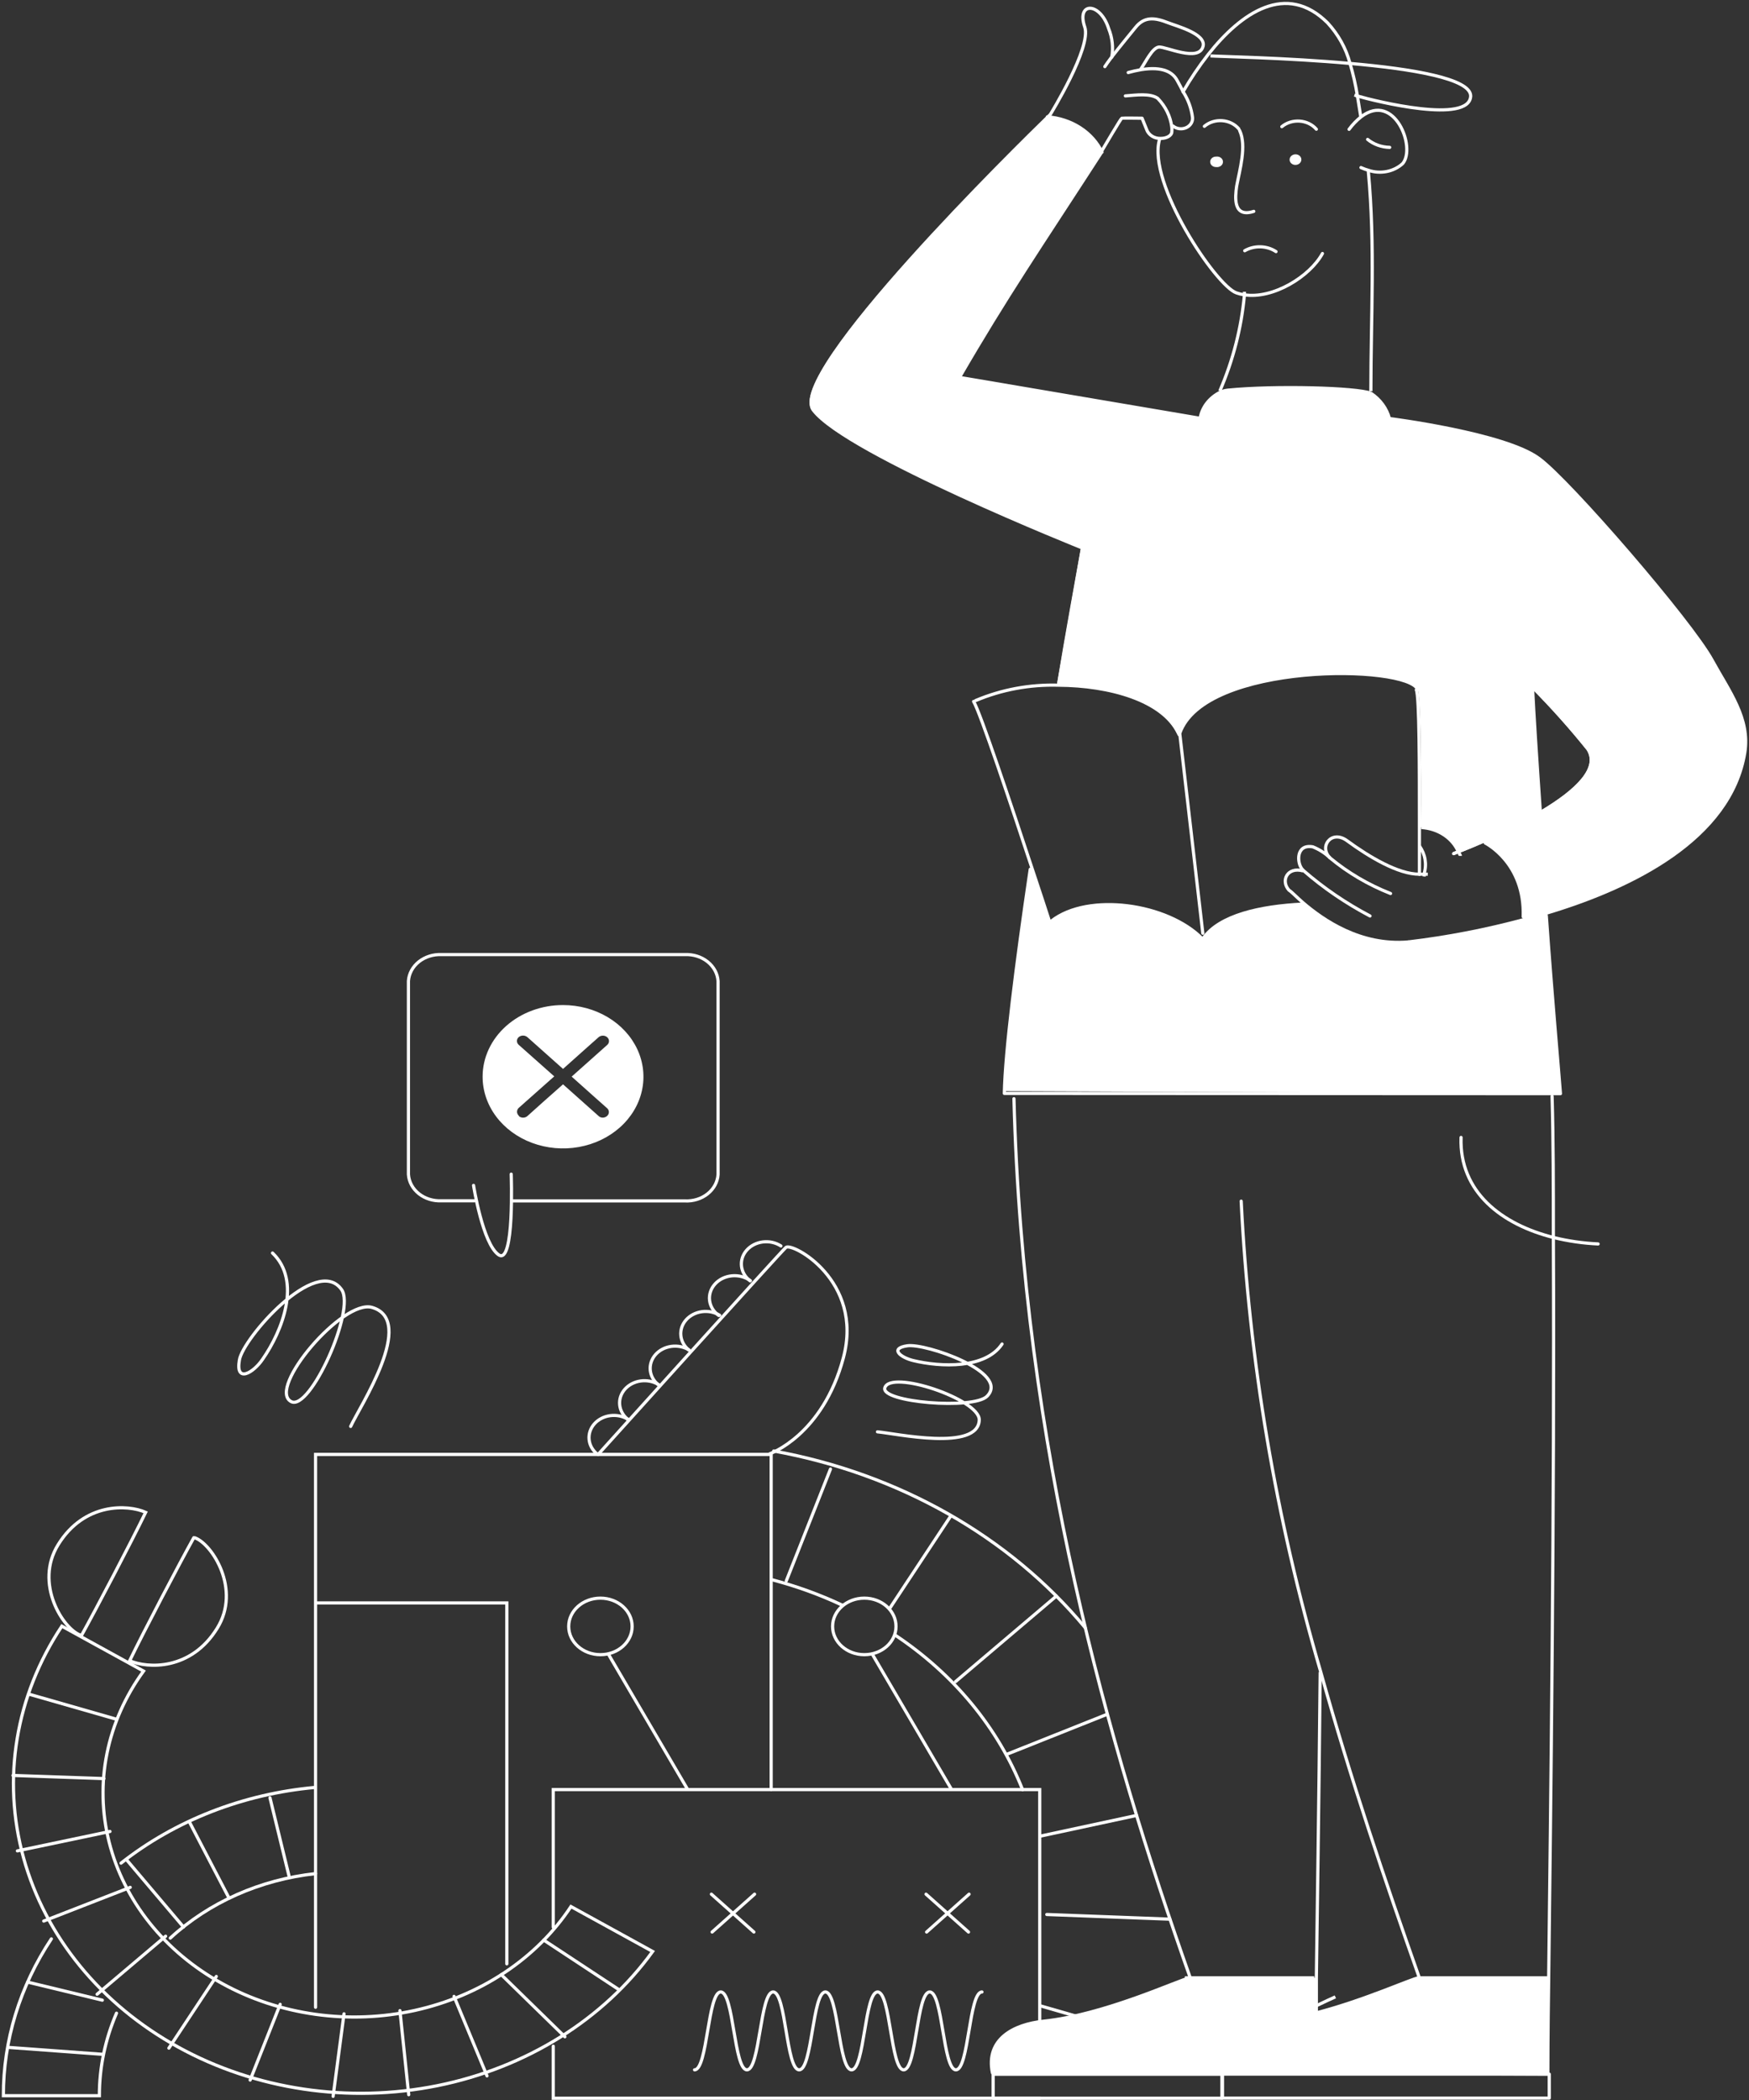 <svg width="474" height="569" viewBox="0 0 474 569" fill="none" xmlns="http://www.w3.org/2000/svg">
<rect x="0" y="0" width="474" height="569" fill="#333333" stroke="none"/>
<g clip-path="url(#clip0_25_223)">
<path d="M282.774 547.721C274.755 548.576 267.119 552.542 268.999 561.705H331.119C329.086 552.679 336.76 548.576 344.894 547.721C348.946 547.254 352.948 546.499 356.865 545.464V545.02C356.865 544.37 356.865 541.157 356.865 535.891H322.564C319.532 536.507 299.503 545.841 282.774 547.721Z" fill="white"/>
<path d="M331.119 561.705L419.675 562.047C419.675 560.987 419.675 551.345 419.905 535.891H384.682C382.303 536.336 369.987 542.011 356.826 545.43C352.909 546.466 348.907 547.22 344.855 547.686C336.76 548.576 329.086 552.679 331.119 561.705Z" fill="white"/>
<path d="M381.651 255.226C368.682 256.321 358.629 249.277 353.181 244.627L352.951 244.833C341.441 245.414 330.582 247.841 326.093 254.03H325.786C316.309 244.422 294.86 241.482 284.961 249.209H284.347C283.465 246.611 281.777 241.38 279.705 235.089H279.206C275.369 260.97 272.453 284.63 272.223 295.638L422.783 296.254C422.438 289.997 420.635 270.201 418.946 248.012L418.755 247.568C416.836 248.149 414.918 248.696 412.999 249.209C402.749 251.965 392.265 253.978 381.651 255.226Z" fill="white"/>
<path d="M415.34 186.402C420.657 191.767 425.664 197.37 430.342 203.19C433.68 208.215 427.502 214.335 417.642 220.285V220.079C416.414 204.968 415.646 192.933 415.34 186.402ZM402.486 227.875V228.422C402.486 228.422 413.306 233.755 412.807 248.388L413.115 249.278C414.995 248.765 416.951 248.218 418.869 247.637C442.39 240.49 469.018 227.327 472.854 203.942C474.351 194.642 468.595 187.257 464.03 178.915C458.313 168.384 425.162 130.057 417.066 124.211C407.896 117.373 376.549 113.407 376.549 113.407C375.841 110.674 374.075 108.253 371.56 106.569C367.723 105.03 345.469 104.449 332.769 105.714C332.031 105.787 331.315 105.984 330.658 106.295C329.213 107.023 327.973 108.035 327.035 109.257C326.097 110.478 325.486 111.874 325.249 113.339L260.022 102.261C272.799 80.208 281.777 67.182 298.391 41.505V41.232C297.136 38.585 295.093 36.294 292.482 34.606C289.872 32.919 286.794 31.9 283.58 31.659C276.29 38.736 212.329 101.338 220.041 111.185C229.249 123.014 292.942 148.486 292.942 148.486C291.293 157.786 289.105 170.231 286.458 185.411V185.65C300.347 185.65 314.697 189.753 318.956 198.642H319.34C326.4 179.256 381.498 180.009 384.222 186.847C384.99 188.693 385.219 207.908 385.067 224.182H385.335C387.56 224.303 389.7 224.998 391.491 226.18C393.282 227.364 394.65 228.987 395.426 230.849C397.69 229.926 400.107 228.901 402.486 227.875Z" fill="white"/>
<path d="M419.867 568.475H331.311V561.978H419.867V568.475Z" stroke="white" stroke-width="0.86" stroke-linecap="round" stroke-linejoin="round"/>
<path d="M269.153 562.012H331.157V568.509H269.153V562.012Z" stroke="white" stroke-width="0.86" stroke-linecap="round" stroke-linejoin="round"/>
<path d="M281.777 547.755V484.88H149.941V522.181" stroke="white" stroke-width="0.86" stroke-miterlimit="10" stroke-linecap="round"/>
<path d="M149.941 554.423V568.509H281.777" stroke="white" stroke-width="0.86" stroke-miterlimit="10" stroke-linecap="round"/>
<path d="M32.8 504.813C47.483 493.244 65.867 486.07 85.366 484.299" stroke="white" stroke-width="0.86" stroke-miterlimit="10" stroke-linecap="round"/>
<path d="M31.572 545.464C28.495 552.6 26.921 560.18 26.929 567.825H0.915C0.886 552.874 5.38 538.194 13.922 525.327" stroke="white" stroke-width="0.86" stroke-miterlimit="10" stroke-linecap="round"/>
<path d="M85.519 507.651C70.537 509.279 56.638 515.447 46.152 525.121" stroke="white" stroke-width="0.86" stroke-miterlimit="10" stroke-linecap="round"/>
<path d="M73.164 487.102L78.344 508.369" stroke="white" stroke-width="0.86" stroke-miterlimit="10" stroke-linecap="round"/>
<path d="M51.447 493.872L62.075 514.283" stroke="white" stroke-width="0.86" stroke-miterlimit="10" stroke-linecap="round"/>
<path d="M34.258 503.855L49.721 522.113" stroke="white" stroke-width="0.86" stroke-miterlimit="10" stroke-linecap="round"/>
<path d="M27.735 541.944L7.515 537.054" stroke="white" stroke-width="0.86" stroke-miterlimit="10" stroke-linecap="round"/>
<path d="M27.812 556.611L2.642 554.764" stroke="white" stroke-width="0.86" stroke-miterlimit="10" stroke-linecap="round"/>
<path d="M176.876 528.746C163.521 547.208 142.571 560.265 118.529 565.111C94.486 569.956 69.27 566.204 48.299 554.659C27.328 543.114 12.277 524.701 6.38 503.373C0.482 482.046 4.21 459.508 16.762 440.605L38.901 452.776C33.962 459.555 30.593 467.146 28.991 475.101C27.389 483.057 27.587 491.218 29.573 499.104C31.558 506.991 35.292 514.445 40.555 521.027C45.817 527.611 52.503 533.191 60.218 537.44C67.934 541.69 76.525 544.524 85.486 545.775C94.448 547.026 103.6 546.668 112.404 544.725C121.208 542.781 129.488 539.289 136.758 534.456C144.027 529.621 150.139 523.542 154.737 516.574L176.876 528.746Z" stroke="white" stroke-width="0.86" stroke-miterlimit="10" stroke-linecap="round"/>
<path d="M7.86 459.032L31.61 465.836" stroke="white" stroke-width="0.86" stroke-miterlimit="10" stroke-linecap="round"/>
<path d="M3.524 481.051L28.157 481.905" stroke="white" stroke-width="0.86" stroke-miterlimit="10" stroke-linecap="round"/>
<path d="M4.714 501.497L29.807 496.231" stroke="white" stroke-width="0.86" stroke-miterlimit="10" stroke-linecap="round"/>
<path d="M11.851 520.506L35.294 511.377" stroke="white" stroke-width="0.86" stroke-miterlimit="10" stroke-linecap="round"/>
<path d="M26.315 540.336L44.886 524.609" stroke="white" stroke-width="0.86" stroke-miterlimit="10" stroke-linecap="round"/>
<path d="M45.769 554.936L58.622 535.515" stroke="white" stroke-width="0.86" stroke-miterlimit="10" stroke-linecap="round"/>
<path d="M67.793 563.586L75.927 543.072" stroke="white" stroke-width="0.86" stroke-miterlimit="10" stroke-linecap="round"/>
<path d="M90.277 567.996L93.231 545.635" stroke="white" stroke-width="0.86" stroke-miterlimit="10" stroke-linecap="round"/>
<path d="M110.766 567.552L108.387 544.781" stroke="white" stroke-width="0.86" stroke-miterlimit="10" stroke-linecap="round"/>
<path d="M131.984 562.456L123.043 540.917" stroke="white" stroke-width="0.86" stroke-miterlimit="10" stroke-linecap="round"/>
<path d="M135.859 535.037L153.087 551.858" stroke="white" stroke-width="0.86" stroke-miterlimit="10" stroke-linecap="round"/>
<path d="M147.37 525.668L167.705 539.071" stroke="white" stroke-width="0.86" stroke-miterlimit="10" stroke-linecap="round"/>
<path d="M209.682 393.148C243.488 399.264 273.558 416.315 294.094 441.014" stroke="white" stroke-width="0.86" stroke-miterlimit="10" stroke-linecap="round"/>
<path d="M228.214 434.895C222.191 432.063 215.868 429.772 209.335 428.057" stroke="white" stroke-width="0.86" stroke-miterlimit="10" stroke-linecap="round"/>
<path d="M277.134 484.915C270.546 468.208 258.525 453.628 242.602 443.031" stroke="white" stroke-width="0.86" stroke-miterlimit="10" stroke-linecap="round"/>
<path d="M291.446 546.217L281.853 543.448" stroke="white" stroke-width="0.86" stroke-miterlimit="10" stroke-linecap="round"/>
<path d="M317.038 519.993L283.696 518.728" stroke="white" stroke-width="0.86" stroke-miterlimit="10" stroke-linecap="round"/>
<path d="M308.021 491.889L281.93 497.497" stroke="white" stroke-width="0.86" stroke-miterlimit="10" stroke-linecap="round"/>
<path d="M300.079 464.469L273.144 475.204" stroke="white" stroke-width="0.86" stroke-miterlimit="10" stroke-linecap="round"/>
<path d="M286.266 432.467L258.947 455.647" stroke="white" stroke-width="0.86" stroke-miterlimit="10" stroke-linecap="round"/>
<path d="M257.643 410.791L241.105 435.818" stroke="white" stroke-width="0.86" stroke-miterlimit="10" stroke-linecap="round"/>
<path d="M225.067 398.037L213.096 428.33" stroke="white" stroke-width="0.86" stroke-miterlimit="10" stroke-linecap="round"/>
<path d="M250.967 513.223L262.477 523.48" stroke="white" stroke-width="0.86" stroke-miterlimit="10" stroke-linecap="round"/>
<path d="M262.631 513.223L251.12 523.48" stroke="white" stroke-width="0.86" stroke-miterlimit="10" stroke-linecap="round"/>
<path d="M152.588 272.321C156.9 272.321 161.115 273.461 164.699 275.597C168.285 277.732 171.078 280.768 172.727 284.317C174.375 287.868 174.804 291.774 173.96 295.543C173.116 299.311 171.036 302.771 167.985 305.485C164.933 308.2 161.046 310.047 156.816 310.792C152.586 311.537 148.203 311.148 144.222 309.673C140.24 308.198 136.838 305.704 134.448 302.505C132.058 299.307 130.787 295.55 130.794 291.707C130.794 289.159 131.359 286.635 132.454 284.28C133.55 281.927 135.156 279.788 137.179 277.987C139.204 276.187 141.607 274.759 144.251 273.787C146.895 272.816 149.728 272.317 152.588 272.321ZM140.578 302.375C140.732 302.517 140.917 302.631 141.121 302.708C141.326 302.786 141.545 302.826 141.768 302.826C141.99 302.826 142.21 302.786 142.414 302.708C142.619 302.631 142.804 302.517 142.957 302.375C145.183 300.357 148.866 297.075 152.588 293.793L162.219 302.375C162.363 302.518 162.541 302.632 162.74 302.709C162.938 302.786 163.153 302.824 163.369 302.819C163.695 302.811 164.01 302.72 164.278 302.556C164.547 302.393 164.756 302.164 164.882 301.896C165.008 301.629 165.044 301.335 164.987 301.05C164.929 300.765 164.781 300.501 164.559 300.289C163.6 299.469 159.38 295.673 154.928 291.707L164.521 283.159C164.679 283.028 164.807 282.868 164.897 282.692C164.987 282.515 165.037 282.325 165.044 282.131C165.051 281.937 165.015 281.745 164.939 281.563C164.862 281.381 164.746 281.216 164.598 281.074C164.449 280.932 164.27 280.818 164.073 280.739C163.874 280.659 163.661 280.614 163.443 280.608C163.226 280.602 163.009 280.634 162.805 280.702C162.602 280.77 162.415 280.873 162.257 281.006C161.911 281.28 157.423 285.314 152.588 289.622L142.919 281.006C142.604 280.737 142.185 280.586 141.749 280.586C141.313 280.586 140.893 280.737 140.578 281.006C140.424 281.142 140.302 281.305 140.218 281.483C140.134 281.663 140.091 281.855 140.091 282.048C140.091 282.242 140.134 282.435 140.218 282.613C140.302 282.792 140.424 282.955 140.578 283.091L150.209 291.638L140.54 300.22C140.25 300.52 140.1 300.906 140.122 301.3C140.143 301.696 140.334 302.067 140.655 302.341L140.578 302.375Z" fill="white"/>
<path d="M192.799 513.223L204.31 523.48" stroke="white" stroke-width="0.86" stroke-miterlimit="10" stroke-linecap="round"/>
<path d="M204.501 513.223L192.991 523.48" stroke="white" stroke-width="0.86" stroke-miterlimit="10" stroke-linecap="round"/>
<path d="M208.991 484.846V394.071H85.519V543.858" stroke="white" stroke-width="0.86" stroke-miterlimit="10" stroke-linecap="round"/>
<path d="M21.788 443.031C17.145 441.39 9.203 429.082 15.764 418.517C22.862 407.03 34.642 407.611 39.476 409.765C35.639 417.697 26.009 436.057 22.095 443.1" stroke="white" stroke-width="0.86" stroke-miterlimit="10" stroke-linecap="round"/>
<path d="M52.829 416.671C57.471 418.347 65.414 430.62 58.852 441.186C51.754 452.673 39.975 452.092 35.14 449.972C38.977 442.04 48.608 423.646 52.522 416.637" stroke="white" stroke-width="0.86" stroke-miterlimit="10" stroke-linecap="round"/>
<path d="M266.123 539.721C262.592 539.721 262.592 560.815 259.062 560.815C255.532 560.815 255.532 539.721 251.964 539.721C248.396 539.721 248.434 560.815 244.904 560.815C241.374 560.815 241.374 539.721 237.844 539.721C234.315 539.721 234.315 560.815 230.784 560.815C227.255 560.815 227.216 539.721 223.686 539.721C220.157 539.721 220.157 560.815 216.588 560.815C213.02 560.815 213.058 539.721 209.528 539.721C205.997 539.721 205.96 560.815 202.43 560.815C198.899 560.815 198.861 539.721 195.331 539.721C191.801 539.721 191.763 560.815 188.233 560.815" stroke="white" stroke-width="0.86" stroke-miterlimit="10" stroke-linecap="round"/>
<path d="M186.238 484.64L165.058 448.502" stroke="white" stroke-width="0.86" stroke-miterlimit="10" stroke-linecap="round"/>
<path d="M162.718 448.331C157.971 448.331 154.123 444.902 154.123 440.673C154.123 436.443 157.971 433.014 162.718 433.014C167.465 433.014 171.313 436.443 171.313 440.673C171.313 444.902 167.465 448.331 162.718 448.331Z" stroke="white" stroke-width="0.86" stroke-miterlimit="10" stroke-linecap="round"/>
<path d="M257.758 484.64L236.578 448.502" stroke="white" stroke-width="0.86" stroke-miterlimit="10" stroke-linecap="round"/>
<path d="M234.238 448.331C229.491 448.331 225.643 444.902 225.643 440.673C225.643 436.443 229.491 433.014 234.238 433.014C238.984 433.014 242.832 436.443 242.832 440.673C242.832 444.902 238.984 448.331 234.238 448.331Z" stroke="white" stroke-width="0.86" stroke-miterlimit="10" stroke-linecap="round"/>
<path d="M137.355 532.096V434.314H85.941" stroke="white" stroke-width="0.86" stroke-miterlimit="10" stroke-linecap="round"/>
<path d="M162.104 394.071C162.104 394.071 211.984 338.787 212.981 338C214.554 336.496 234.161 346.923 228.559 367.916C222.957 388.908 208.607 393.901 208.607 393.901" stroke="white" stroke-width="0.86" stroke-miterlimit="10" stroke-linecap="round"/>
<path d="M170.161 384.533C168.747 383.681 167.023 383.338 165.336 383.573C163.65 383.807 162.126 384.603 161.07 385.799C160.016 386.995 159.508 388.502 159.649 390.018C159.792 391.534 160.572 392.945 161.835 393.97" stroke="white" stroke-width="0.86" stroke-miterlimit="10" stroke-linecap="round"/>
<path d="M178.448 375.131C177.034 374.278 175.311 373.936 173.624 374.17C171.937 374.405 170.413 375.201 169.359 376.397C168.303 377.592 167.795 379.1 167.938 380.616C168.079 382.131 168.86 383.543 170.123 384.567" stroke="white" stroke-width="0.86" stroke-miterlimit="10" stroke-linecap="round"/>
<path d="M186.737 365.762C185.322 364.911 183.599 364.567 181.912 364.803C180.226 365.037 178.701 365.833 177.646 367.029C176.591 368.224 176.084 369.732 176.225 371.248C176.367 372.764 177.148 374.175 178.411 375.199" stroke="white" stroke-width="0.86" stroke-miterlimit="10" stroke-linecap="round"/>
<path d="M195.025 356.361C193.61 355.508 191.886 355.166 190.2 355.4C188.513 355.635 186.989 356.431 185.934 357.626C184.879 358.822 184.371 360.33 184.513 361.845C184.655 363.361 185.436 364.773 186.698 365.797" stroke="white" stroke-width="0.86" stroke-miterlimit="10" stroke-linecap="round"/>
<path d="M203.35 346.992C201.946 345.981 200.149 345.509 198.353 345.678C196.558 345.848 194.912 346.647 193.777 347.899C192.643 349.149 192.113 350.752 192.303 352.351C192.494 353.951 193.39 355.417 194.794 356.429" stroke="white" stroke-width="0.86" stroke-miterlimit="10" stroke-linecap="round"/>
<path d="M211.638 337.59C210.228 336.677 208.474 336.286 206.748 336.499C205.02 336.711 203.452 337.511 202.371 338.73C201.29 339.949 200.781 341.494 200.949 343.04C201.118 344.586 201.95 346.015 203.273 347.026" stroke="white" stroke-width="0.86" stroke-miterlimit="10" stroke-linecap="round"/>
<path d="M95.034 386.482C97.49 381.114 112.953 357.762 100.828 354.24C92.924 351.916 72.32 376.156 78.881 379.747C83.984 382.55 96.454 354.89 92.579 349.42C85.749 339.813 65.721 362.753 64.876 368.532C63.764 374.891 68.713 371.951 71.169 368.293C76.541 360.6 81.797 347.095 73.855 339.504" stroke="white" stroke-width="0.86" stroke-miterlimit="10" stroke-linecap="round"/>
<path d="M237.806 387.951C242.717 388.396 265.125 393.32 265.393 384.704C265.393 379.097 241.336 371.028 239.801 376.019C238.612 379.951 263.897 382.003 267.504 378.31C273.873 371.814 250.852 363.916 245.901 364.634C240.952 365.352 244.098 367.814 247.475 368.634C254.918 370.446 267.082 370.925 271.571 364.155" stroke="white" stroke-width="0.86" stroke-miterlimit="10" stroke-linecap="round"/>
<path d="M139.006 325.384H185.623C187.878 325.496 190.089 324.806 191.772 323.467C193.456 322.127 194.474 320.246 194.602 318.239V265.826C194.474 263.814 193.457 261.931 191.774 260.586C190.092 259.24 187.882 258.543 185.623 258.645H119.668C117.416 258.543 115.211 259.235 113.529 260.573C111.848 261.912 110.827 263.786 110.689 265.791V318.205C110.818 320.212 111.835 322.093 113.518 323.433C115.202 324.772 117.413 325.462 119.668 325.35H128.608" stroke="white" stroke-width="0.86" stroke-linecap="round" stroke-linejoin="round"/>
<path d="M128.339 321.179C128.339 321.179 130.795 336.975 135.13 339.983C139.466 342.992 138.545 318.136 138.545 318.136" stroke="white" stroke-width="0.86" stroke-linecap="round" stroke-linejoin="round"/>
<path d="M329.547 42.428C329.336 42.428 329.129 42.466 328.935 42.538C328.741 42.611 328.567 42.717 328.42 42.851C328.273 42.985 328.159 43.144 328.082 43.318C328.005 43.492 327.968 43.678 327.973 43.864C327.973 44.051 328.015 44.236 328.097 44.409C328.178 44.581 328.297 44.737 328.447 44.868C328.598 44.998 328.775 45.101 328.971 45.169C329.167 45.238 329.375 45.271 329.585 45.266C329.814 45.298 330.05 45.285 330.273 45.229C330.497 45.172 330.704 45.073 330.881 44.938C331.058 44.803 331.199 44.636 331.296 44.448C331.394 44.259 331.444 44.055 331.444 43.847C331.444 43.64 331.394 43.435 331.296 43.247C331.199 43.059 331.058 42.891 330.881 42.757C330.704 42.622 330.497 42.523 330.273 42.466C330.05 42.409 329.814 42.397 329.585 42.428H329.547Z" fill="white"/>
<path d="M351.071 41.813C350.86 41.817 350.651 41.859 350.457 41.935C350.264 42.012 350.088 42.121 349.943 42.258C349.797 42.394 349.682 42.555 349.606 42.731C349.529 42.907 349.493 43.095 349.498 43.283C349.498 43.47 349.539 43.655 349.621 43.828C349.703 44 349.822 44.156 349.973 44.287C350.122 44.417 350.3 44.52 350.495 44.588C350.691 44.657 350.9 44.69 351.109 44.685C351.321 44.681 351.529 44.639 351.723 44.563C351.916 44.486 352.092 44.377 352.238 44.24C352.383 44.104 352.498 43.943 352.575 43.767C352.651 43.591 352.688 43.403 352.683 43.215C352.683 43.028 352.641 42.843 352.559 42.67C352.478 42.498 352.358 42.342 352.209 42.211C352.058 42.081 351.881 41.978 351.685 41.91C351.489 41.841 351.281 41.808 351.071 41.813Z" fill="white"/>
<path d="M357.786 453.05C357.44 489.496 356.942 520.95 356.749 535.891C356.749 541.157 356.749 544.37 356.749 545.02" stroke="white" stroke-width="0.86" stroke-miterlimit="10"/>
<path d="M395.963 308.186C395.465 322.956 406.975 331.812 421.171 335.334C425.068 336.284 429.07 336.857 433.104 337.043" stroke="white" stroke-width="0.86" stroke-miterlimit="10" stroke-linecap="round"/>
<path d="M336.375 325.452C338.504 368.531 345.732 411.289 357.939 453.015C366.035 482.077 375.474 509.873 384.529 535.515V535.857C382.15 536.301 369.834 541.977 356.673 545.396C352.757 546.431 348.753 547.185 344.702 547.653C336.645 548.507 329.047 552.473 330.928 561.636L419.483 561.978C419.483 560.918 419.483 551.277 419.714 535.823C420.213 493.257 421.325 406.756 420.98 335.265C420.98 321.862 420.98 309.007 420.635 297.041" stroke="white" stroke-width="0.86" stroke-linecap="round" stroke-linejoin="round"/>
<path d="M274.793 297.69C277.211 392.02 300.385 473.085 322.562 535.857C319.493 536.438 299.541 545.909 282.735 547.653C274.716 548.507 267.081 552.473 268.961 561.636H331.848" stroke="white" stroke-width="0.86" stroke-linecap="round" stroke-linejoin="round"/>
<path d="M321.104 535.891H322.563H356.174" stroke="white" stroke-width="0.86" stroke-miterlimit="10"/>
<path d="M384.645 535.891H384.682H419.714" stroke="white" stroke-width="0.86" stroke-miterlimit="10"/>
<path d="M314.237 37.813C310.86 49.642 329.585 77.473 335.071 79.353C335.739 79.592 336.433 79.764 337.143 79.866C345.047 81.131 355.023 74.875 358.4 68.686" stroke="white" stroke-width="0.86" stroke-miterlimit="10" stroke-linecap="round"/>
<path d="M368.759 31.453C368.491 29.778 368.222 28.035 367.877 26.017C367.399 23.009 366.719 20.03 365.843 17.094C364.778 13.095 362.705 9.366 359.781 6.187C348.616 -4.925 336.414 3.349 327.397 14.803C324.891 18.03 322.622 21.399 320.607 24.889" stroke="white" stroke-width="0.86" stroke-miterlimit="10" stroke-linecap="round"/>
<path d="M371.522 105.988C371.522 85.747 372.712 66.635 370.832 46.429" stroke="white" stroke-width="0.86" stroke-miterlimit="10"/>
<path d="M337.258 79.046V79.866C336.446 88.802 334.198 97.587 330.582 105.953" stroke="white" stroke-width="0.86" stroke-miterlimit="10"/>
<path d="M365.613 35.043C366.539 33.779 367.649 32.629 368.913 31.624C377.891 24.786 383.838 39.967 380.155 44.309C378.987 45.39 377.487 46.142 375.843 46.47C374.199 46.798 372.483 46.689 370.909 46.155C370.194 45.958 369.502 45.707 368.836 45.403" stroke="white" stroke-width="0.86" stroke-miterlimit="10" stroke-linecap="round"/>
<path d="M367.07 25.744L367.877 26.017C372.864 27.453 398.265 33.71 398.572 26.017C398.572 21.299 382.725 18.666 365.958 17.196C348.462 15.624 330.084 15.316 328.05 15.145" stroke="white" stroke-width="0.86" stroke-miterlimit="10"/>
<path d="M370.639 37.779C372.276 39.119 374.403 39.885 376.625 39.933" stroke="white" stroke-width="0.86" stroke-miterlimit="10" stroke-linecap="round"/>
<path d="M419.061 248.081C420.635 270.27 422.438 290.066 422.898 296.322L272.185 296.254C272.414 285.074 275.369 261.415 279.206 235.533" stroke="white" stroke-width="0.86" stroke-linecap="round" stroke-linejoin="round"/>
<path d="M415.34 186.402C415.646 192.933 416.414 204.968 417.449 219.976" stroke="white" stroke-width="0.86" stroke-linecap="round" stroke-linejoin="round"/>
<path d="M393.929 231.293L395.272 230.746C397.69 229.789 400.107 228.764 402.486 227.738C407.704 225.443 412.765 222.874 417.642 220.045C427.502 214.199 433.68 208.078 430.342 202.95C425.664 197.131 420.657 191.527 415.34 186.163C405.915 176.121 395.653 166.726 384.645 158.059" stroke="white" stroke-width="0.86" stroke-linejoin="round"/>
<path d="M299.426 18.051C299.695 17.641 300.347 16.683 301.229 15.521C303.494 12.615 307.062 8.273 307.753 7.418C310.17 4.409 312.971 4.751 316.539 6.153C318.879 7.076 326.86 9.162 326.055 12.512C324.941 16.991 315.81 12.512 314.045 12.752C312.28 12.991 310.554 16.683 309.211 18.666" stroke="white" stroke-width="0.86" stroke-miterlimit="10" stroke-linecap="round"/>
<path d="M305.757 19.658C306.904 19.34 308.07 19.077 309.248 18.872C315.273 17.914 317.882 19.658 319.033 21.812C319.647 22.906 320.184 23.932 320.682 24.923C322.02 27.031 322.868 29.356 323.177 31.761C323.253 32.33 323.131 32.907 322.829 33.412C322.526 33.918 322.056 34.329 321.485 34.59C320.912 34.85 320.263 34.949 319.626 34.871C318.988 34.793 318.393 34.543 317.92 34.154" stroke="white" stroke-width="0.86" stroke-miterlimit="10" stroke-linecap="round"/>
<path d="M286.88 185.41C289.373 170.23 291.715 157.785 293.364 148.485C293.364 148.485 229.557 123.014 220.463 111.185C212.789 101.338 276.712 38.736 284.002 31.659L284.654 31.009C284.654 31.009 295.897 12.786 293.978 7.315C291.638 0.477 298.16 0.477 300.462 7.76C301.462 10.232 301.752 12.889 301.306 15.487" stroke="white" stroke-width="0.86" stroke-miterlimit="10" stroke-linecap="round"/>
<path d="M402.524 228.422C402.524 228.422 413.306 233.755 412.807 248.388" stroke="white" stroke-width="0.86" stroke-miterlimit="10" stroke-linecap="round"/>
<path d="M381.613 255.226C392.268 253.961 402.79 251.925 413.076 249.14C414.956 248.628 416.912 248.081 418.831 247.499C442.39 240.49 469.018 227.327 472.854 203.942C474.351 194.642 468.595 187.257 464.03 178.915C458.313 168.384 425.162 130.057 417.066 124.211C407.896 117.373 376.549 113.407 376.549 113.407C375.841 110.675 374.075 108.253 371.56 106.569C367.723 105.03 345.469 104.449 332.769 105.714C332.031 105.787 331.315 105.984 330.658 106.295C329.212 107.023 327.973 108.035 327.035 109.256C326.097 110.478 325.486 111.874 325.249 113.339L260.021 102.26C272.799 80.208 281.777 67.182 298.391 41.505V41.232C299.273 39.727 303.8 32.103 303.993 32.035C304.184 31.966 309.518 32.035 309.518 32.035L310.745 35.078C310.992 35.804 311.503 36.438 312.197 36.877C312.892 37.316 313.731 37.538 314.582 37.505C316.155 37.505 317.575 36.753 317.575 35.693C317.626 35.273 317.626 34.849 317.575 34.428C317.21 31.544 315.872 28.826 313.738 26.633C311.704 25.231 308.021 25.744 304.99 25.983" stroke="white" stroke-width="0.86" stroke-linecap="round" stroke-linejoin="round"/>
<path d="M283.848 31.659C287.062 31.9 290.14 32.919 292.75 34.606C295.361 36.294 297.405 38.585 298.659 41.232" stroke="white" stroke-width="0.86" stroke-miterlimit="10" stroke-linecap="round"/>
<path d="M345.815 68.174C344.597 67.369 343.132 66.915 341.617 66.872C340.102 66.829 338.608 67.2 337.335 67.934" stroke="white" stroke-width="0.86" stroke-linecap="round" stroke-linejoin="round"/>
<path d="M347.388 34.325C348.033 33.785 348.798 33.372 349.633 33.112C350.47 32.852 351.357 32.751 352.239 32.815C353.121 32.879 353.978 33.108 354.756 33.486C355.533 33.864 356.212 34.383 356.749 35.009" stroke="white" stroke-width="0.86" stroke-miterlimit="10" stroke-linecap="round"/>
<path d="M326.4 34.223C327.039 33.679 327.8 33.261 328.634 32.998C329.467 32.735 330.353 32.633 331.234 32.697C332.115 32.762 332.971 32.992 333.745 33.373C334.518 33.754 335.193 34.277 335.724 34.907" stroke="white" stroke-width="0.86" stroke-miterlimit="10" stroke-linecap="round"/>
<path d="M335.954 35.351C337.911 39.522 335.954 46.087 335.148 50.429C334.726 53.403 334.112 59.113 339.791 57.267" stroke="white" stroke-width="0.86" stroke-miterlimit="10" stroke-linecap="round"/>
<path d="M319.532 199.052C319.485 198.91 319.42 198.773 319.34 198.642C315.081 189.753 300.732 185.719 286.842 185.65C279.093 185.424 271.396 186.855 264.395 189.821" stroke="white" stroke-width="0.86" stroke-linecap="round" stroke-linejoin="round"/>
<path d="M384.222 186.847C381.498 180.009 326.4 179.359 319.723 198.711L325.978 252.868" stroke="white" stroke-width="0.86" stroke-linecap="round" stroke-linejoin="round"/>
<path d="M263.858 190.061C265.624 192.933 274.103 218.301 279.782 235.533C281.853 241.824 283.619 247.055 284.424 249.653C284.401 249.732 284.401 249.814 284.424 249.893" stroke="white" stroke-width="0.86" stroke-linecap="round" stroke-linejoin="round"/>
<path d="M285 249.516C294.899 241.79 316.348 244.73 325.825 254.337" stroke="white" stroke-width="0.86" stroke-linecap="round" stroke-linejoin="round"/>
<path d="M384.682 236.901C384.682 234.576 384.682 231.977 384.682 229.242C384.682 227.635 384.682 225.823 384.682 224.251C384.682 207.976 384.682 188.761 383.838 186.915" stroke="white" stroke-width="0.86" stroke-linecap="round" stroke-linejoin="round"/>
<path d="M326.131 254.166C330.582 247.978 341.478 245.55 352.989 244.969" stroke="white" stroke-width="0.86" stroke-linecap="round" stroke-linejoin="round"/>
<path d="M360.471 232.456C357.325 229.448 360.817 224.695 365.038 227.772C371.061 232.183 378.965 236.901 384.682 236.867H386.102H386.947" stroke="white" stroke-width="0.86" stroke-linejoin="round"/>
<path d="M371.292 248.184C364.763 244.749 358.721 240.628 353.297 235.909L352.875 235.464C351.455 233.789 351.186 228.626 355.79 229.447C357.577 230.169 359.182 231.204 360.509 232.49C365.32 236.48 370.845 239.728 376.855 242.098" stroke="white" stroke-width="0.86" stroke-linecap="round" stroke-linejoin="round"/>
<path d="M381.92 255.226H381.651C368.682 256.321 358.629 249.278 353.182 244.628C351.301 242.987 350.035 241.619 349.345 241.209C347.004 238.679 348.846 234.746 353.182 235.977" stroke="white" stroke-width="0.86" stroke-linejoin="round"/>
<path d="M385.949 237.482C385.971 237.231 385.971 236.981 385.949 236.73C386.335 235.466 386.422 234.145 386.204 232.85C385.986 231.555 385.468 230.315 384.682 229.208" stroke="white" stroke-width="0.86" stroke-linejoin="round"/>
<path d="M395.771 231.908C395.771 231.67 395.503 231.294 395.272 230.883C394.496 229.021 393.129 227.398 391.337 226.214C389.546 225.032 387.408 224.337 385.181 224.216" stroke="white" stroke-width="0.86" stroke-linejoin="round"/>
<path d="M393.929 231.293L395.272 230.746C397.69 229.789 400.107 228.764 402.486 227.738C407.704 225.443 412.765 222.874 417.642 220.045C427.502 214.199 433.68 208.078 430.342 202.95C425.664 197.131 420.657 191.527 415.34 186.163C405.915 176.121 395.653 166.726 384.645 158.059" stroke="white" stroke-width="0.86" stroke-linecap="round" stroke-linejoin="round"/>
<path d="M361.507 541.225C357.134 543.139 349.383 547.379 344.893 547.721C336.836 548.336 331.426 551.858 331.273 561.705" stroke="white" stroke-width="0.86" stroke-linecap="square" stroke-linejoin="round"/>
</g>
<defs>
<clipPath id="clip0_25_223">
<rect width="474" height="569" fill="white"/>
</clipPath>
</defs>
</svg>
